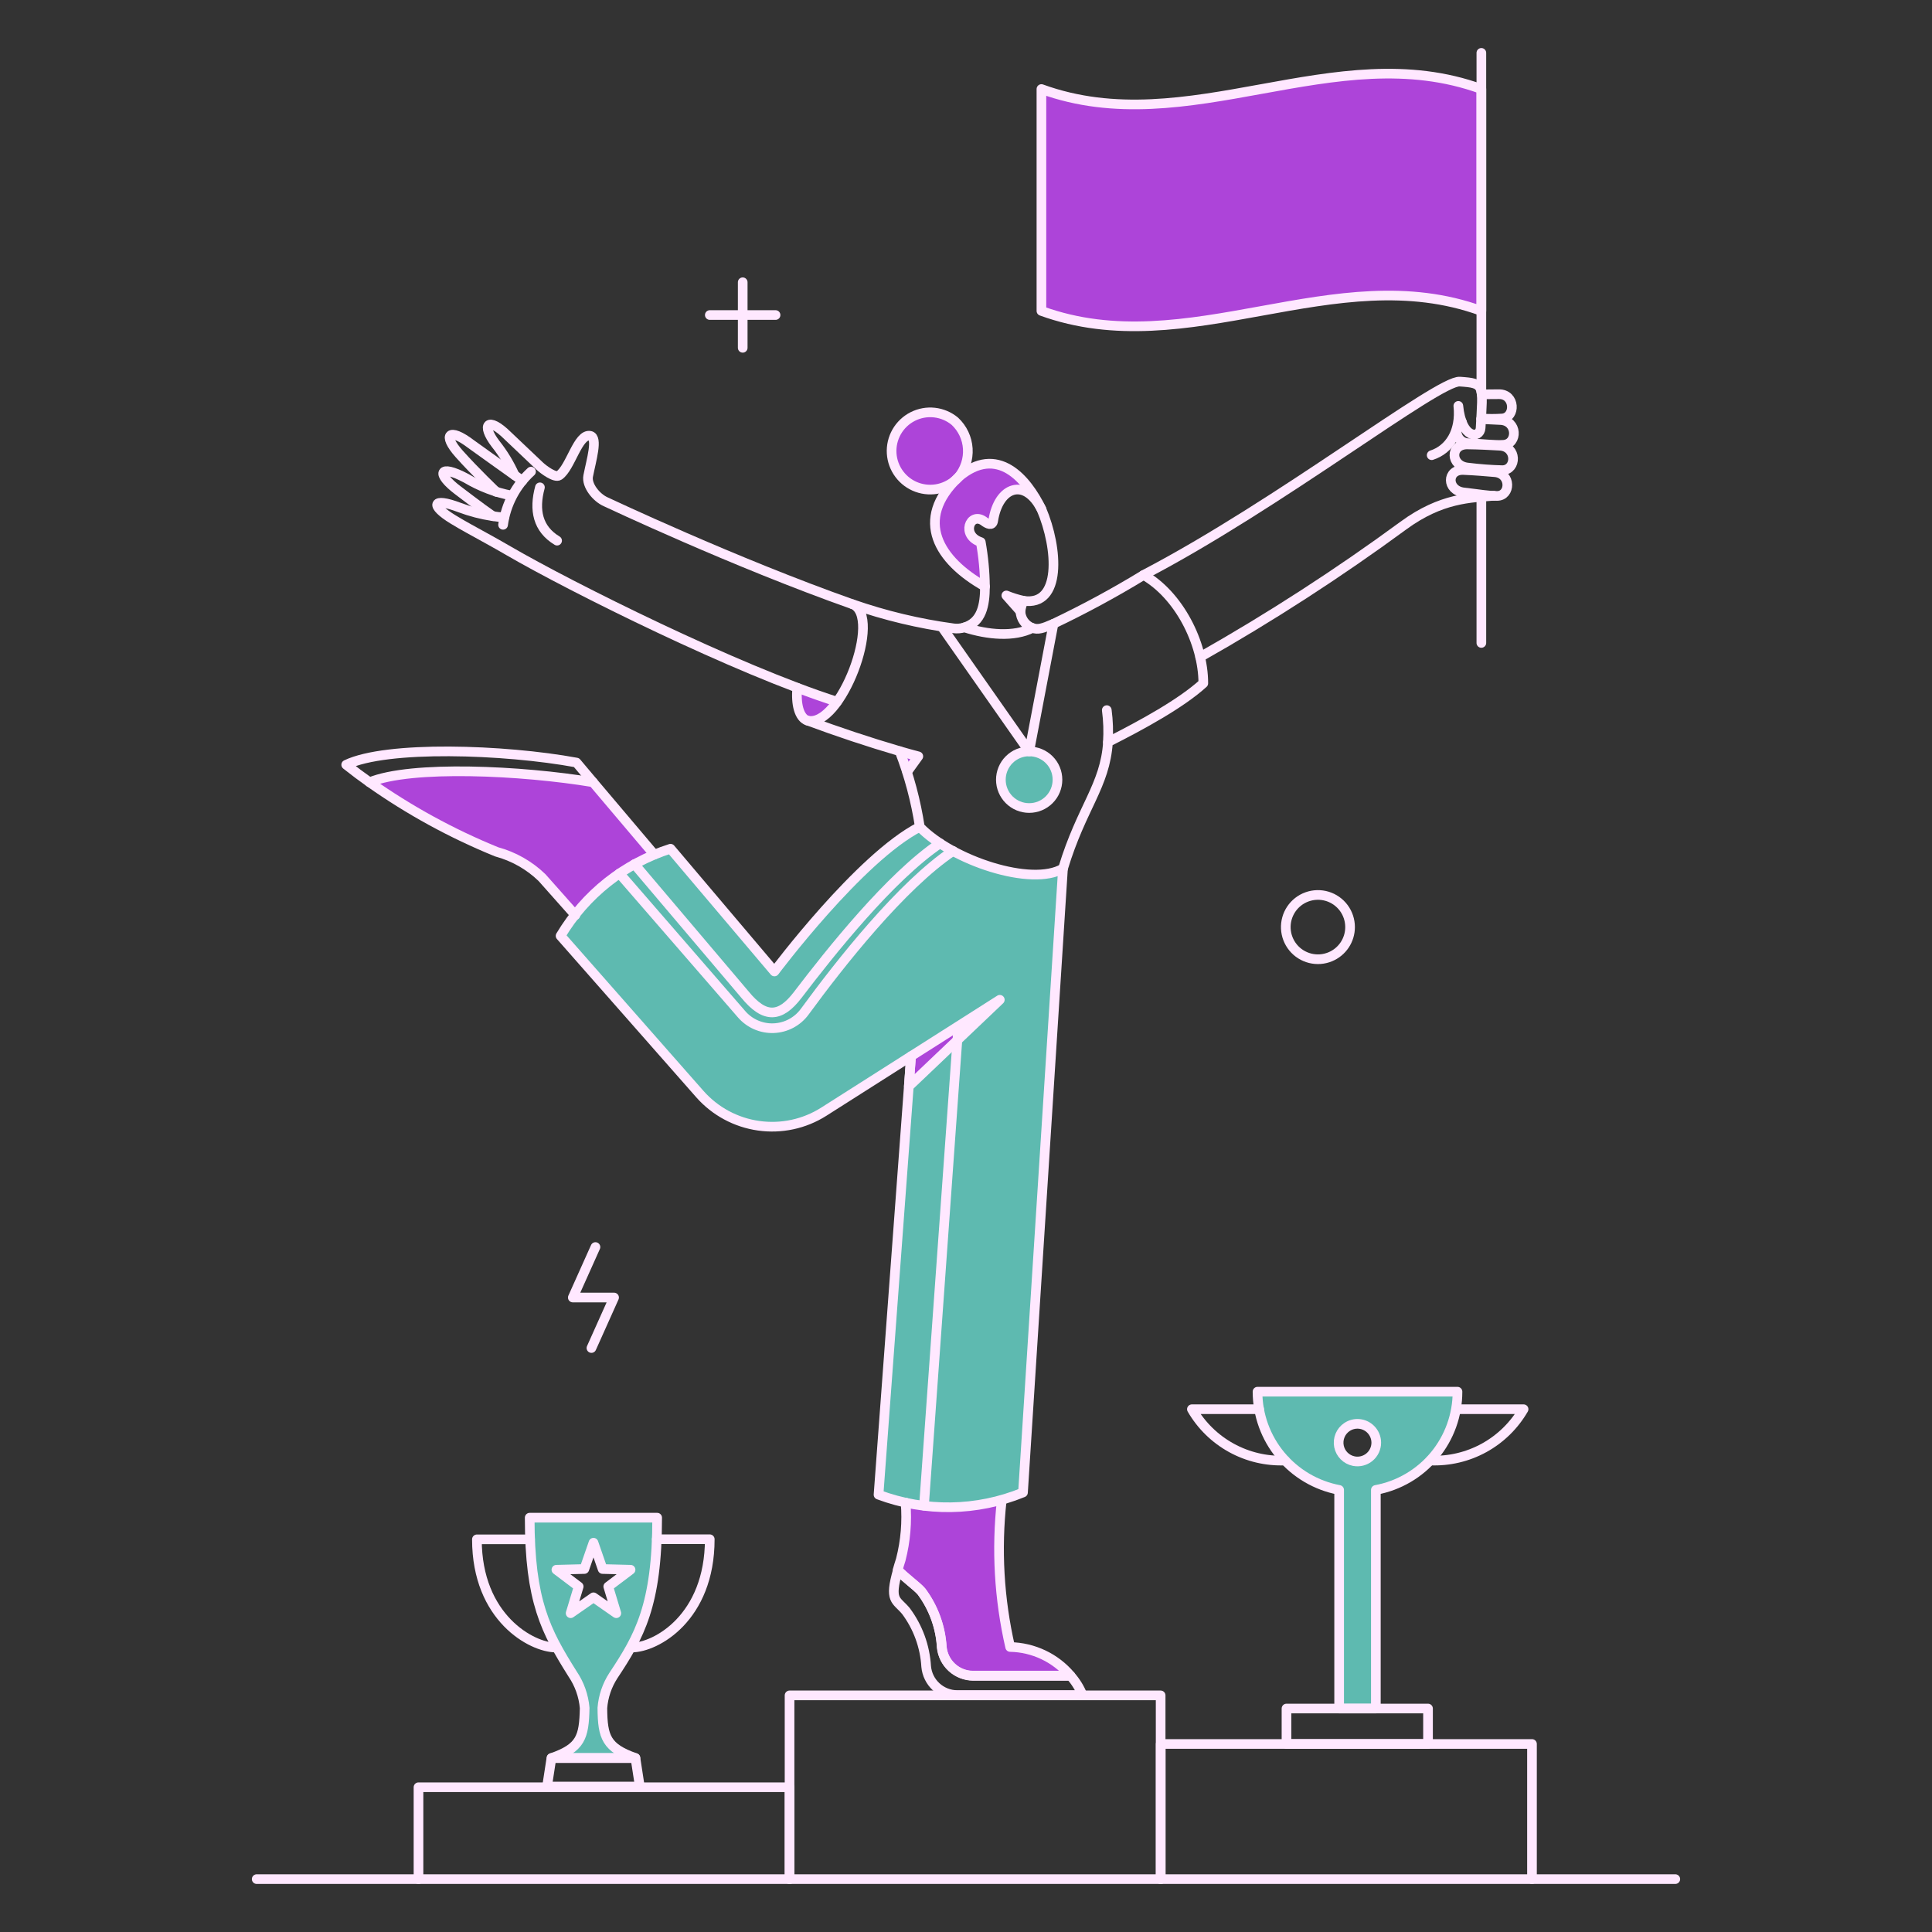 <svg width="150" height="150" viewBox="0 0 150 150" fill="none" xmlns="http://www.w3.org/2000/svg">
<rect x="0" y="0" width="150" height="150" fill="#333333" stroke="none"/>
<path d="M71.409 64.196C66.744 66.578 60.123 75.425 60.123 75.425L52.055 65.896C48.478 67.03 45.441 69.437 43.52 72.66L54.366 84.954C55.545 86.287 57.16 87.156 58.922 87.405C60.684 87.655 62.477 87.268 63.98 86.315L77.636 77.623L70.575 84.344L68.221 116.047C71.839 117.419 75.844 117.363 79.422 115.892L82.528 67.429C80.101 68.875 73.919 66.791 71.409 64.196Z" fill="#5EBAB0"/>
<path d="M79.905 58.34C79.322 58.34 78.763 58.571 78.351 58.983C77.939 59.396 77.707 59.955 77.707 60.538C77.707 61.12 77.939 61.679 78.351 62.092C78.763 62.504 79.322 62.735 79.905 62.735C80.488 62.735 81.047 62.504 81.459 62.092C81.871 61.679 82.102 61.12 82.102 60.538C82.102 59.955 81.871 59.396 81.459 58.983C81.047 58.571 80.488 58.34 79.905 58.34Z" fill="#5EBAB0"/>
<path d="M97.625 108.051C97.624 109.862 98.257 111.617 99.415 113.01C100.573 114.404 102.182 115.348 103.963 115.679V132.651H106.813V115.679C108.593 115.346 110.201 114.402 111.359 113.009C112.516 111.616 113.15 109.862 113.151 108.051H97.625ZM105.381 113.467C105.189 113.467 104.999 113.429 104.822 113.356C104.645 113.282 104.484 113.175 104.348 113.039C104.213 112.903 104.105 112.742 104.032 112.565C103.958 112.388 103.921 112.198 103.921 112.006C103.921 111.814 103.959 111.625 104.032 111.447C104.105 111.27 104.213 111.109 104.349 110.974C104.484 110.838 104.645 110.731 104.823 110.657C105 110.584 105.19 110.546 105.382 110.546C105.769 110.546 106.14 110.7 106.414 110.974C106.688 111.248 106.842 111.62 106.842 112.007C106.841 112.394 106.688 112.766 106.414 113.04C106.14 113.313 105.768 113.467 105.381 113.467Z" fill="#5EBAB0"/>
<path d="M46.767 132.611C46.839 131.717 47.131 130.855 47.617 130.101C49.544 127.223 51.02 124.803 51.02 117.836H41.109C41.109 124.329 42.35 126.642 44.441 129.973C44.972 130.759 45.294 131.667 45.377 132.611C45.321 134.893 45.079 135.702 42.811 136.496H49.333C47.079 135.699 46.795 134.891 46.767 132.611ZM44.3 125.252L44.923 123.182L43.194 121.877L45.363 121.835L46.072 119.793L46.781 121.835L48.95 121.877L47.22 123.182L47.844 125.252L46.072 124.018L44.3 125.252Z" fill="#5EBAB0"/>
<path d="M77.62 77.624L70.559 84.344L70.729 82.005L77.62 77.624Z" fill="#AD44D9"/>
<path d="M78.429 127.887C77.568 124.148 77.347 120.289 77.776 116.476C75.338 117.15 72.771 117.207 70.305 116.643C70.473 118.42 70.266 120.212 69.695 121.904C70.688 123.047 72.703 123.577 73.112 127.901C73.172 128.504 73.453 129.063 73.901 129.472C74.348 129.88 74.931 130.108 75.537 130.113H83.123C82.542 129.432 81.823 128.881 81.015 128.497C80.206 128.113 79.325 127.905 78.429 127.887Z" fill="#AD44D9"/>
<path d="M46.042 60.736C40.498 59.814 31.92 59.403 28.688 60.736C31.759 62.909 35.071 64.722 38.557 66.138C39.879 66.496 41.089 67.183 42.074 68.134L44.668 71.055C46.258 68.971 48.371 67.347 50.794 66.347L46.042 60.736Z" fill="#AD44D9"/>
<path d="M78.144 46.231L79.222 47.465C79.259 47.182 79.333 46.906 79.446 46.644C79 46.549 78.564 46.41 78.144 46.231Z" fill="#AD44D9"/>
<path d="M73.804 37.625C69.95 41.709 76.033 45.267 76.49 45.523C76.475 44.368 76.366 43.216 76.164 42.078C74.605 41.556 75.328 39.71 76.377 40.436C76.708 40.7 77.054 40.857 77.114 40.436C77.554 37.771 79.582 37.062 80.858 39.529C79.124 36.023 76.808 34.764 73.804 37.625Z" fill="#AD44D9"/>
<path d="M74.133 32.704C73.683 32.331 73.133 32.098 72.552 32.034C71.971 31.969 71.383 32.076 70.862 32.341C70.341 32.606 69.908 33.018 69.618 33.526C69.328 34.034 69.192 34.615 69.228 35.199C69.264 35.782 69.47 36.343 69.821 36.811C70.171 37.279 70.651 37.635 71.201 37.834C71.751 38.032 72.347 38.066 72.915 37.931C73.484 37.796 74.001 37.497 74.402 37.071C74.925 36.447 75.189 35.647 75.139 34.834C75.089 34.022 74.729 33.259 74.133 32.704Z" fill="#AD44D9"/>
<path d="M61.895 53.406C61.768 54.682 62.023 55.719 62.647 55.93C63.384 56.171 64.221 55.518 64.986 54.483C63.945 54.157 62.914 53.798 61.895 53.406Z" fill="#AD44D9"/>
<path d="M71.282 58.737L70.417 59.942C70.233 59.393 70.034 58.85 69.82 58.312C70.332 58.453 70.829 58.595 71.282 58.737Z" fill="#AD44D9"/>
<path d="M80.856 6.913V24.141C92.241 28.281 103.627 20 115.012 24.141V6.913C103.627 2.773 92.238 11.054 80.856 6.913Z" fill="#AD44D9"/>
<path d="M115.012 38.574V49.917" stroke="#FFE8FF" stroke-width="0.75" stroke-linecap="round" stroke-linejoin="round"/>
<path d="M115.012 4.105V30.45" stroke="#FFE8FF" stroke-width="0.75" stroke-linecap="round" stroke-linejoin="round"/>
<path d="M81.792 48.429L79.906 58.34L73.129 48.67" stroke="#FFE8FF" stroke-width="0.75" stroke-linecap="round" stroke-linejoin="round"/>
<path d="M71.413 64.195C66.748 66.577 60.127 75.425 60.127 75.425L52.059 65.895C48.482 67.029 45.444 69.436 43.523 72.66L54.344 84.953C55.523 86.285 57.138 87.154 58.899 87.403C60.661 87.653 62.453 87.267 63.956 86.314L70.733 82.004L68.209 116.047C71.836 117.406 75.841 117.346 79.425 115.877L82.53 67.428" stroke="#FFE8FF" stroke-width="0.75" stroke-linecap="round" stroke-linejoin="round"/>
<path d="M77.624 77.623L70.562 84.343L70.733 82.004L77.624 77.623Z" stroke="#FFE8FF" stroke-width="0.75" stroke-linecap="round" stroke-linejoin="round"/>
<path d="M84.045 131.608C83.825 131.061 83.513 130.556 83.123 130.115H75.552C74.947 130.108 74.365 129.879 73.918 129.471C73.471 129.063 73.189 128.505 73.127 127.903C73.031 126.339 72.484 124.836 71.553 123.575C71.212 123.165 70.192 122.441 69.71 121.902C69.015 124.326 69.579 124.173 70.334 125.078C71.269 126.33 71.816 127.828 71.908 129.388C71.962 129.991 72.239 130.553 72.685 130.963C73.13 131.373 73.713 131.602 74.318 131.607L84.045 131.608Z" stroke="#FFE8FF" stroke-width="0.75" stroke-linecap="round" stroke-linejoin="round"/>
<path d="M77.776 116.476C77.35 120.284 77.571 124.137 78.429 127.872C79.322 127.889 80.201 128.096 81.008 128.479C81.814 128.861 82.53 129.411 83.108 130.092H75.537C74.931 130.09 74.348 129.863 73.9 129.456C73.453 129.048 73.172 128.489 73.112 127.887C73.025 126.32 72.478 124.815 71.538 123.558C71.189 123.143 70.163 122.424 69.695 121.885C69.766 121.644 69.837 121.389 69.936 121.091C70.308 119.644 70.434 118.145 70.309 116.656" stroke="#FFE8FF" stroke-width="0.75" stroke-linecap="round" stroke-linejoin="round"/>
<path d="M50.798 66.35L46.046 60.735C40.502 59.813 31.924 59.402 28.691 60.735C31.765 62.907 35.076 64.719 38.561 66.137C39.884 66.495 41.093 67.182 42.078 68.133L44.672 71.054" stroke="#FFE8FF" stroke-width="0.75" stroke-linecap="round" stroke-linejoin="round"/>
<path d="M28.694 60.736C28.075 60.301 27.47 59.847 26.879 59.375C30.013 57.872 39.129 58.17 44.758 59.205L46.047 60.736" stroke="#FFE8FF" stroke-width="0.75" stroke-linecap="round" stroke-linejoin="round"/>
<path d="M79.224 47.463L78.133 46.231C78.56 46.406 79.001 46.544 79.451 46.642" stroke="#FFE8FF" stroke-width="0.75" stroke-linecap="round" stroke-linejoin="round"/>
<path d="M38.306 40.075C38.278 40.118 37.037 39.2 35.541 38.06C33.865 36.792 34.023 35.977 36.208 37.139C37.285 37.78 38.465 38.231 39.696 38.471" stroke="#FFE8FF" stroke-width="0.75" stroke-linecap="round" stroke-linejoin="round"/>
<path d="M40.56 37.327C40.56 37.327 36.829 34.675 36.59 34.491C34.846 33.158 34.325 33.751 35.654 35.242C36.877 36.615 38.533 38.191 38.533 38.191" stroke="#FFE8FF" stroke-width="0.75" stroke-linecap="round" stroke-linejoin="round"/>
<path d="M66.182 46.911C56.994 43.665 47.125 39.001 47.055 38.971C46.296 38.648 45.524 37.681 45.666 36.957C45.907 35.723 46.446 33.962 45.822 33.837C44.872 33.648 44.304 36.304 43.411 36.914C43.099 37.127 42.207 36.474 41.894 36.177C41.372 35.679 39.598 34.007 39.427 33.837C37.86 32.284 37.337 32.975 38.477 34.461C39.07 35.206 39.566 36.023 39.952 36.892" stroke="#FFE8FF" stroke-width="0.75" stroke-linecap="round" stroke-linejoin="round"/>
<path d="M41.228 36.617C40.045 37.698 39.278 39.159 39.059 40.746" stroke="#FFE8FF" stroke-width="0.75" stroke-linecap="round" stroke-linejoin="round"/>
<path d="M41.92 37.836C41.438 39.608 41.75 41.069 43.253 41.976" stroke="#FFE8FF" stroke-width="0.75" stroke-linecap="round" stroke-linejoin="round"/>
<path d="M85.93 55.135C86.04 55.958 86.069 56.789 86.015 57.617" stroke="#FFE8FF" stroke-width="0.75" stroke-linecap="round" stroke-linejoin="round"/>
<path d="M76.472 45.536C72.885 43.521 70.933 40.364 74.402 37.057C77.436 34.462 79.719 37.184 80.853 39.524" stroke="#FFE8FF" stroke-width="0.75" stroke-linecap="round" stroke-linejoin="round"/>
<path d="M74.133 32.704C73.683 32.331 73.133 32.098 72.552 32.033C71.971 31.969 71.383 32.076 70.862 32.341C70.341 32.606 69.908 33.018 69.618 33.525C69.328 34.033 69.192 34.614 69.228 35.198C69.264 35.782 69.47 36.342 69.821 36.81C70.171 37.279 70.651 37.634 71.201 37.833C71.751 38.032 72.347 38.066 72.915 37.931C73.484 37.795 74.001 37.496 74.402 37.071C74.925 36.447 75.189 35.646 75.139 34.834C75.089 34.021 74.729 33.259 74.133 32.704Z" stroke="#FFE8FF" stroke-width="0.75" stroke-linecap="round" stroke-linejoin="round"/>
<path d="M62.681 55.944C62.055 55.73 61.773 54.675 61.902 53.398" stroke="#FFE8FF" stroke-width="0.75" stroke-linecap="round" stroke-linejoin="round"/>
<path d="M64.989 54.482C57.215 52.003 44.357 45.597 39.496 42.771C38.474 42.174 37.437 41.613 36.405 41.041C35.984 40.809 35.568 40.568 35.157 40.318C33.409 39.248 33.498 38.574 35.696 39.41C36.526 39.721 37.386 39.944 38.263 40.077H38.277C38.568 40.126 38.861 40.154 39.156 40.162" stroke="#FFE8FF" stroke-width="0.75" stroke-linecap="round" stroke-linejoin="round"/>
<path d="M113.994 36.306C112.591 36.187 112.562 34.489 113.923 34.505C114.93 34.518 115.653 34.562 116.447 34.605C117.794 34.679 117.766 36.47 116.66 36.505C115.769 36.483 114.879 36.417 113.994 36.306Z" stroke="#FFE8FF" stroke-width="0.75" stroke-linecap="round" stroke-linejoin="round"/>
<path d="M115.04 30.62C115.536 30.606 115.891 30.614 116.373 30.606C117.649 30.587 117.692 32.397 116.642 32.492C116.099 32.528 115.555 32.528 115.012 32.492" stroke="#FFE8FF" stroke-width="0.75" stroke-linecap="round" stroke-linejoin="round"/>
<path d="M113.651 38.234C112.304 38.08 112.304 36.434 113.622 36.49C114.601 36.533 115.295 36.595 116.061 36.66C117.35 36.769 117.294 38.504 116.231 38.504C115.579 38.504 114.898 38.377 113.651 38.234Z" stroke="#FFE8FF" stroke-width="0.75" stroke-linecap="round" stroke-linejoin="round"/>
<path d="M114.999 32.538C115.521 32.552 115.963 32.594 116.473 32.609C117.834 32.649 117.863 34.466 116.728 34.537C116.048 34.58 115.325 34.478 114.02 34.41C113.874 34.412 113.73 34.379 113.599 34.314C113.469 34.248 113.356 34.152 113.27 34.034C113.184 33.916 113.129 33.778 113.107 33.634C113.086 33.489 113.1 33.342 113.148 33.204C113.213 33.019 113.335 32.861 113.498 32.751" stroke="#FFE8FF" stroke-width="0.75" stroke-linecap="round" stroke-linejoin="round"/>
<path d="M88.781 44.643C99.273 39.184 111.666 29.511 113.339 29.628C115.31 29.766 115.134 29.852 114.955 33.229C114.911 34.05 113.481 34.137 113.225 31.513C113.438 33.528 112.516 34.902 111.155 35.341" stroke="#FFE8FF" stroke-width="0.75" stroke-linecap="round" stroke-linejoin="round"/>
<path d="M115.979 38.489C114.193 38.659 111.924 38.631 108.961 40.803C103.906 44.513 98.636 47.922 93.18 51.011" stroke="#FFE8FF" stroke-width="0.75" stroke-linecap="round" stroke-linejoin="round"/>
<path d="M69.848 58.32C70.358 58.476 70.831 58.594 71.298 58.722L70.431 59.925" stroke="#FFE8FF" stroke-width="0.75" stroke-linecap="round" stroke-linejoin="round"/>
<path d="M69.849 58.321C70.583 60.221 71.109 62.195 71.416 64.209C73.925 66.804 80.107 68.874 82.535 67.428C83.981 62.652 85.796 61.033 86.023 57.616C88.745 56.241 91.708 54.61 93.424 53.051C93.424 49.903 91.51 46.185 88.788 44.643C86.524 46.024 84.191 47.287 81.797 48.428C80.947 48.798 80.578 48.91 80.156 48.754C78.724 49.477 76.696 49.293 74.881 48.712C74.601 48.798 74.307 48.823 74.016 48.783C71.351 48.422 68.729 47.795 66.19 46.911C68.558 47.846 65.251 56.584 62.688 55.941C65.046 56.818 67.434 57.611 69.849 58.321Z" stroke="#FFE8FF" stroke-width="0.75" stroke-linecap="round" stroke-linejoin="round"/>
<path d="M80.149 48.755C79.885 48.654 79.657 48.478 79.493 48.249C79.329 48.019 79.237 47.746 79.227 47.465C79.264 47.182 79.34 46.906 79.451 46.644C82.431 47.108 82.165 42.601 80.855 39.526C79.578 37.059 77.522 37.763 77.111 40.433C77.046 40.856 76.664 40.689 76.36 40.447C75.311 39.724 74.588 41.567 76.147 42.089C76.351 43.227 76.46 44.38 76.473 45.535C76.466 46.981 76.232 48.296 74.871 48.711" stroke="#FFE8FF" stroke-width="0.75" stroke-linecap="round" stroke-linejoin="round"/>
<path d="M61.301 145.893V131.629H90.112V145.893" stroke="#FFE8FF" stroke-width="0.75" stroke-linecap="round" stroke-linejoin="round"/>
<path d="M32.492 145.893V138.761H61.303V145.893" stroke="#FFE8FF" stroke-width="0.75" stroke-linecap="round" stroke-linejoin="round"/>
<path d="M90.117 145.893V135.401H118.943V145.893" stroke="#FFE8FF" stroke-width="0.75" stroke-linecap="round" stroke-linejoin="round"/>
<path d="M80.856 6.913V24.14C92.241 28.28 103.627 20 115.012 24.14V6.913C103.627 2.773 92.238 11.053 80.856 6.913Z" stroke="#FFE8FF" stroke-width="0.75" stroke-linecap="round" stroke-linejoin="round"/>
<path d="M110.871 132.65V135.401H99.883V132.65H110.871Z" stroke="#FFE8FF" stroke-width="0.75" stroke-linecap="round" stroke-linejoin="round"/>
<path d="M97.633 108.05C97.637 109.861 98.272 111.613 99.429 113.005C100.586 114.398 102.192 115.343 103.971 115.678V132.65H106.821V115.678C108.602 115.349 110.212 114.405 111.37 113.011C112.528 111.617 113.161 109.862 113.159 108.05H97.633Z" stroke="#FFE8FF" stroke-width="0.75" stroke-linecap="round" stroke-linejoin="round"/>
<path d="M99.77 113.395C98.316 113.452 96.875 113.111 95.6 112.409C94.326 111.707 93.267 110.67 92.539 109.411H97.761" stroke="#FFE8FF" stroke-width="0.75" stroke-linecap="round" stroke-linejoin="round"/>
<path d="M111.059 113.395C112.512 113.452 113.954 113.111 115.229 112.409C116.503 111.707 117.561 110.67 118.29 109.411H113.086" stroke="#FFE8FF" stroke-width="0.75" stroke-linecap="round" stroke-linejoin="round"/>
<path d="M104.819 71.979C104.82 72.472 104.673 72.955 104.399 73.366C104.125 73.776 103.735 74.096 103.279 74.285C102.784 74.49 102.237 74.53 101.718 74.4C101.198 74.27 100.734 73.977 100.395 73.563C100.055 73.149 99.858 72.637 99.831 72.102C99.805 71.567 99.951 71.038 100.248 70.593C100.546 70.148 100.978 69.81 101.483 69.63C101.987 69.45 102.535 69.436 103.048 69.591C103.56 69.746 104.009 70.062 104.328 70.492C104.647 70.922 104.819 71.444 104.819 71.979Z" stroke="#FFE8FF" stroke-width="0.75" stroke-linecap="round" stroke-linejoin="round"/>
<path d="M106.853 112.007C106.853 112.224 106.805 112.437 106.712 112.632C106.62 112.827 106.485 113 106.318 113.137C106.151 113.274 105.956 113.372 105.746 113.425C105.536 113.478 105.318 113.483 105.106 113.441C104.823 113.384 104.563 113.245 104.358 113.04C104.154 112.836 104.015 112.576 103.958 112.293C103.901 112.009 103.93 111.715 104.041 111.448C104.151 111.181 104.339 110.953 104.579 110.793C104.86 110.604 105.198 110.52 105.534 110.553C105.871 110.586 106.185 110.735 106.424 110.975C106.698 111.249 106.852 111.62 106.853 112.007Z" stroke="#FFE8FF" stroke-width="0.75" stroke-linecap="round" stroke-linejoin="round"/>
<path d="M57.664 21.914V27.004" stroke="#FFE8FF" stroke-width="0.75" stroke-linecap="round" stroke-linejoin="round"/>
<path d="M60.214 24.459H55.109" stroke="#FFE8FF" stroke-width="0.75" stroke-linecap="round" stroke-linejoin="round"/>
<path d="M46.231 96.82L44.473 100.74H47.677L45.919 104.661" stroke="#FFE8FF" stroke-width="0.75" stroke-linecap="round" stroke-linejoin="round"/>
<path d="M49.254 67.09L57.843 77.226C59.374 79.097 60.58 79.027 61.941 77.24C64.478 73.908 69.115 68.081 72.985 65.472" stroke="#FFE8FF" stroke-width="0.75" stroke-linecap="round" stroke-linejoin="round"/>
<path d="M48.09 67.81L57.575 78.742C57.884 79.1 58.269 79.383 58.702 79.571C59.135 79.759 59.605 79.847 60.076 79.828C60.548 79.809 61.009 79.683 61.425 79.461C61.842 79.238 62.203 78.925 62.481 78.544C65.23 74.785 69.982 68.76 73.994 66.066" stroke="#FFE8FF" stroke-width="0.75" stroke-linecap="round" stroke-linejoin="round"/>
<path d="M74.404 79.735L71.738 116.897" stroke="#FFE8FF" stroke-width="0.75" stroke-linecap="round" stroke-linejoin="round"/>
<path d="M49.675 138.705H42.473L42.813 136.493H49.335L49.675 138.705Z" stroke="#FFE8FF" stroke-width="0.75" stroke-linecap="round" stroke-linejoin="round"/>
<path d="M43.153 127.914C41.295 127.914 37.027 125.611 37.027 119.514H41.153" stroke="#FFE8FF" stroke-width="0.75" stroke-linecap="round" stroke-linejoin="round"/>
<path d="M47.226 123.179L47.85 125.249L46.078 124.015L44.305 125.249L44.929 123.179L43.199 121.874L45.369 121.818L46.078 119.776L46.786 121.818L48.956 121.874L47.226 123.179Z" stroke="#FFE8FF" stroke-width="0.75" stroke-linecap="round" stroke-linejoin="round"/>
<path d="M49.334 136.491C47.08 135.697 46.782 134.889 46.768 132.606C46.838 131.711 47.131 130.849 47.619 130.096C49.641 127.045 51.022 124.634 51.022 117.832H41.125C41.125 124.324 42.366 126.637 44.457 129.969C44.989 130.753 45.311 131.661 45.393 132.606C45.345 134.889 45.094 135.697 42.826 136.491H49.334Z" stroke="#FFE8FF" stroke-width="0.75" stroke-linecap="round" stroke-linejoin="round"/>
<path d="M49.051 127.914C50.922 127.914 55.105 125.601 55.105 119.506H50.993" stroke="#FFE8FF" stroke-width="0.75" stroke-linecap="round" stroke-linejoin="round"/>
<path d="M130.07 145.894H19.93" stroke="#FFE8FF" stroke-width="0.75" stroke-linecap="round" stroke-linejoin="round"/>
<path d="M79.905 58.339C79.322 58.339 78.763 58.571 78.351 58.983C77.939 59.395 77.707 59.954 77.707 60.537C77.707 61.12 77.939 61.679 78.351 62.091C78.763 62.503 79.322 62.735 79.905 62.735C80.488 62.735 81.047 62.503 81.459 62.091C81.871 61.679 82.102 61.12 82.102 60.537C82.102 59.954 81.871 59.395 81.459 58.983C81.047 58.571 80.488 58.339 79.905 58.339Z" stroke="#FFE8FF" stroke-width="0.75"/>
</svg>
